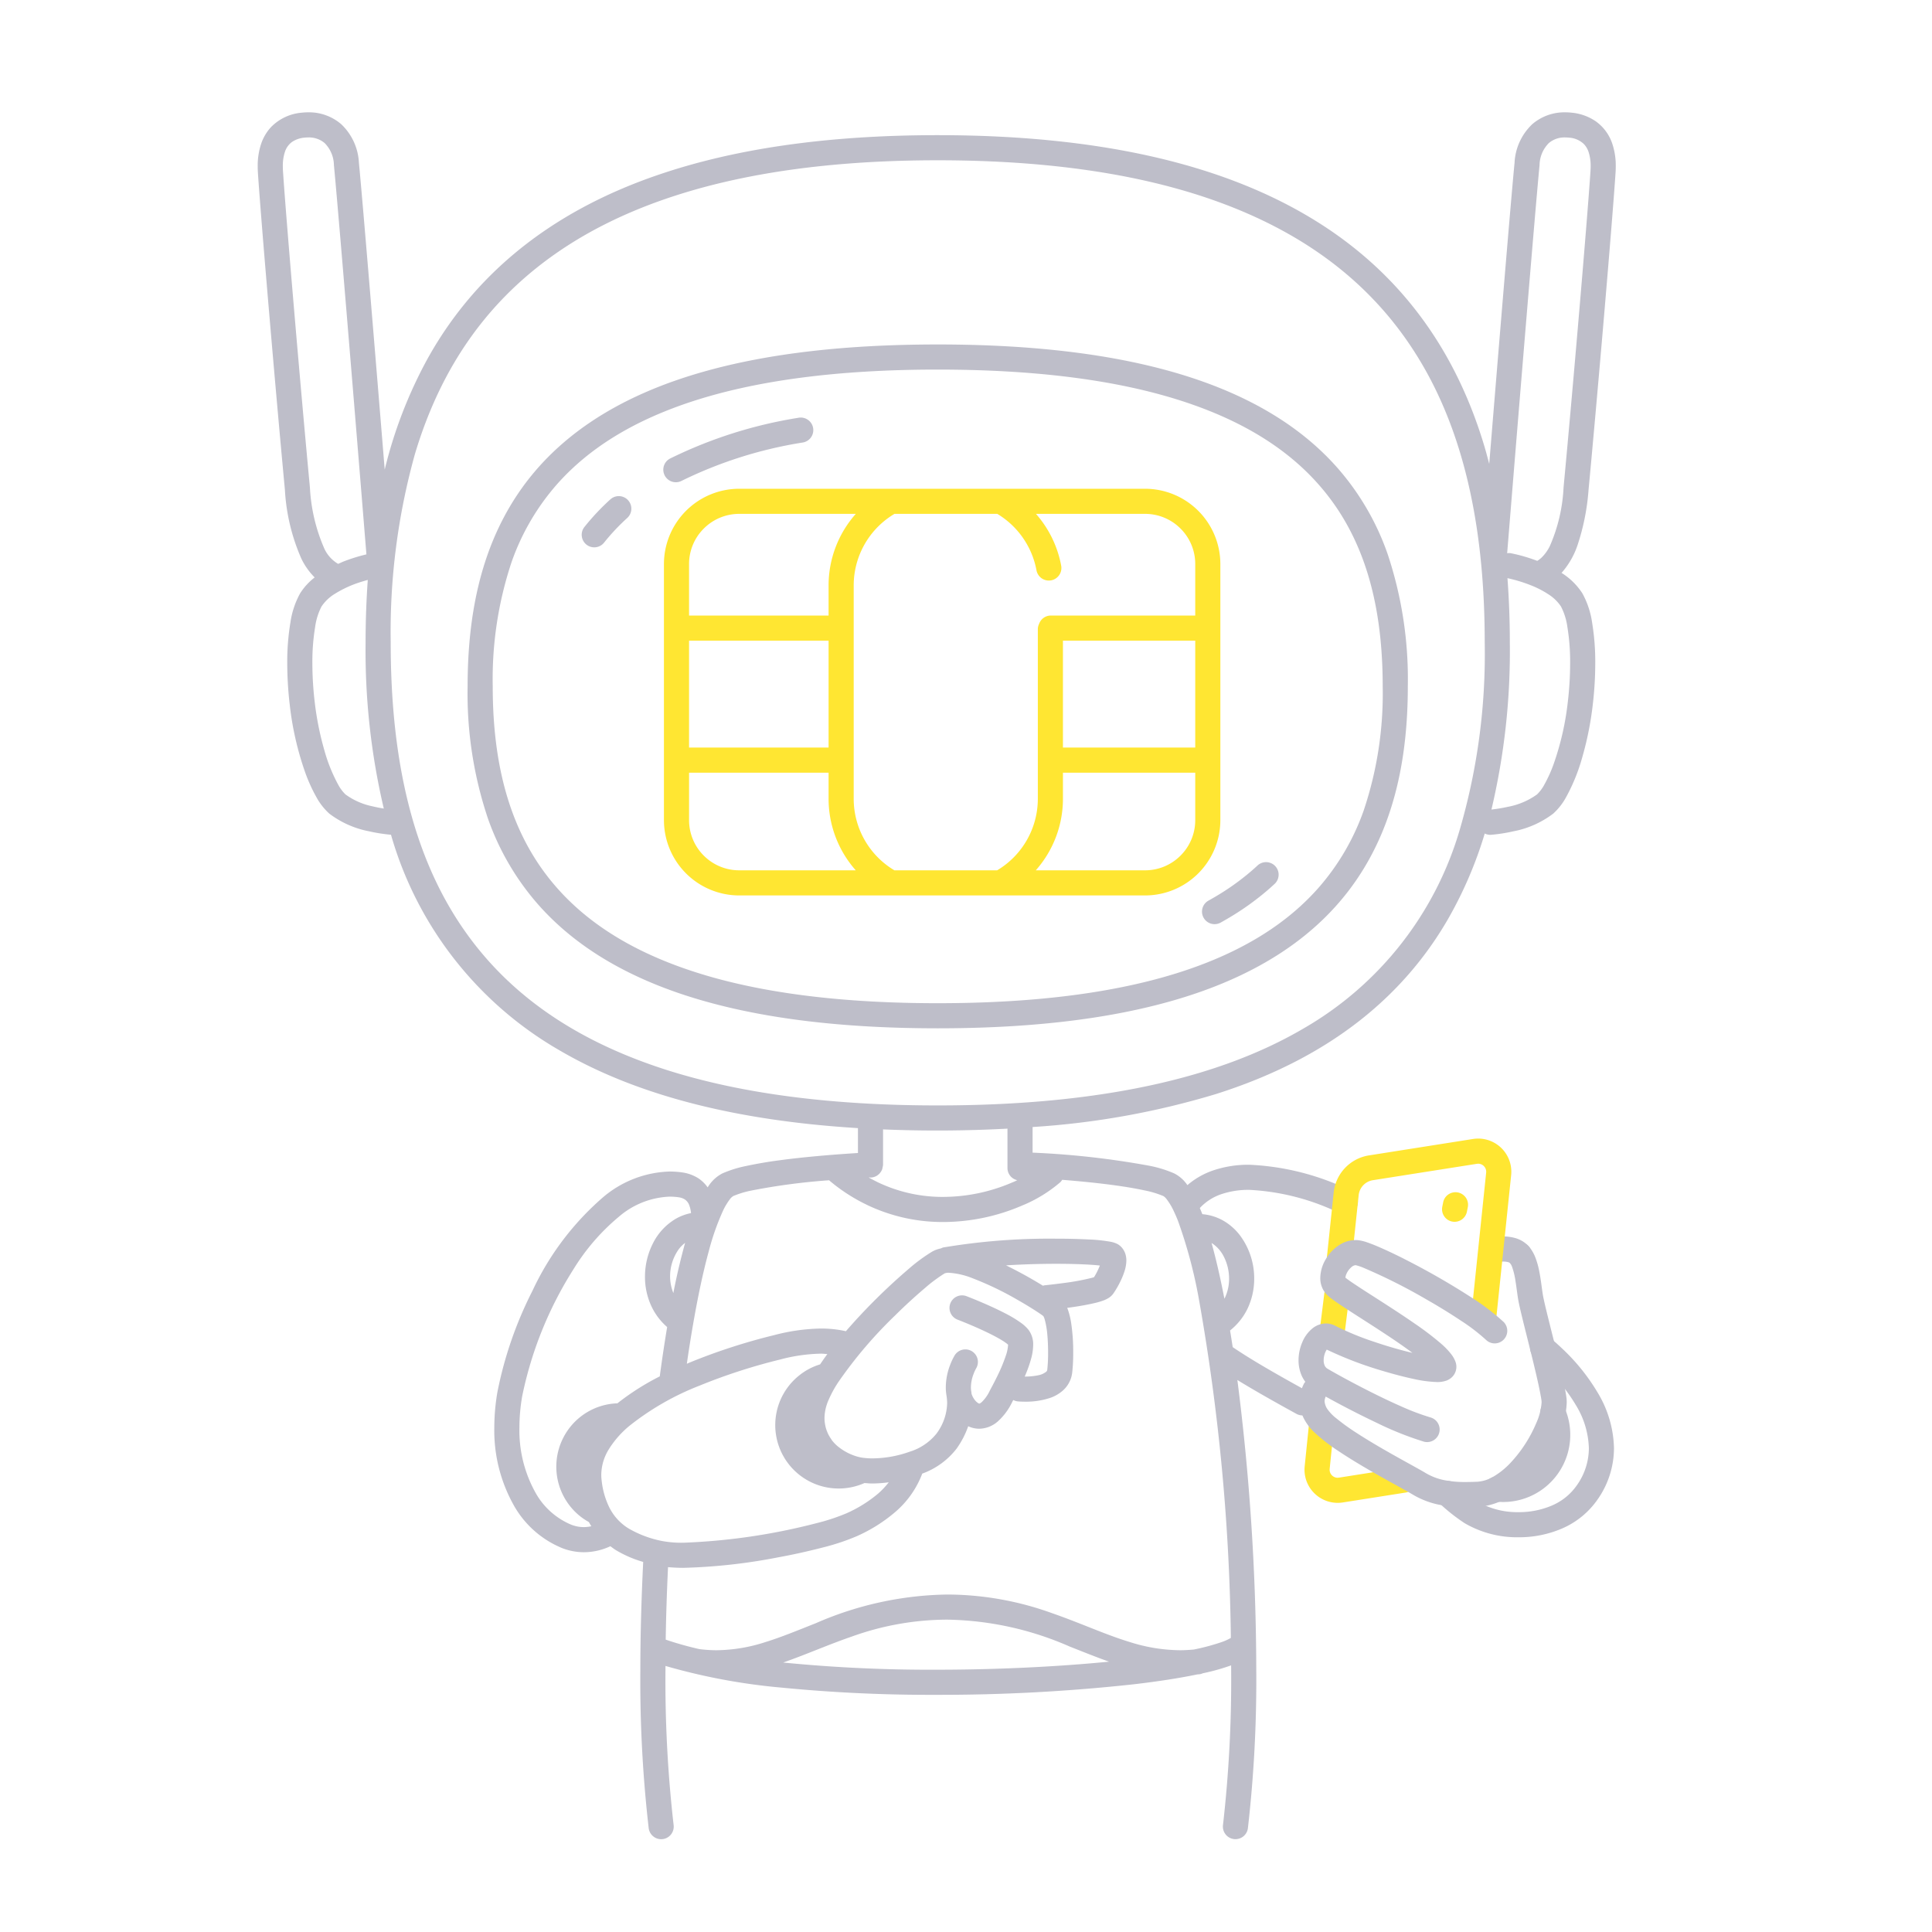 <svg xmlns="http://www.w3.org/2000/svg" width="200" height="200" fill="none"><path fill="#FFE632" d="m138.061 123.468.001-.005-.001.005Z"/><path fill="#BEBEC9" d="m161.677 139.565-.004-.004a29.935 29.935 0 0 0-1.128-1.013l-.013.015a1.283 1.283 0 0 0-2.137.904 1.294 1.294 0 0 0 .337.936l.009.011.121.116c.376.32.719.634 1.03.925a18.189 18.189 0 0 1 3.253 4.02 8.994 8.994 0 0 1 1.334 4.44 6.657 6.657 0 0 1-1.231 3.823 6.01 6.01 0 0 1-2.613 2.122 8.625 8.625 0 0 1-3.425.677 8.236 8.236 0 0 1-4.223-1.069 16.475 16.475 0 0 1-2.277-1.82 1.304 1.304 0 0 0-.887-.349h-.009c-.345 0-.676.137-.92.38a1.288 1.288 0 0 0 .045 1.869l-.002.001a18.906 18.906 0 0 0 2.661 2.117l.004.003a10.76 10.76 0 0 0 5.608 1.468c1.534.01 3.054-.294 4.466-.895a8.611 8.611 0 0 0 3.722-3.042 9.275 9.275 0 0 0 1.681-5.285 11.57 11.57 0 0 0-1.68-5.737 20.77 20.77 0 0 0-3.722-4.613Z"/><path fill="#BEBEC9" d="M154.766 155.436a6.946 6.946 0 0 0 6.676-3.13 6.958 6.958 0 0 0 .498-6.63 1.296 1.296 0 0 0-.724-.688 1.304 1.304 0 0 0-1.412.325 1.293 1.293 0 0 0-.352.934c.006.171.046.339.117.495a4.354 4.354 0 0 1-4.448 6.119 1.298 1.298 0 0 0-1.211 2.072c.207.275.515.456.856.503ZM58.233 160.274l-.004-.001-.002-.001.006.002ZM138.519 48.51c-3.49-3.99-8.45-7.216-15.219-9.425-6.772-2.21-15.361-3.425-26.228-3.426-9.66 0-17.52.96-23.903 2.726-9.57 2.64-15.853 7.149-19.656 12.887-3.806 5.735-5.106 12.573-5.106 19.783a40.57 40.57 0 0 0 2.115 13.71 27.059 27.059 0 0 0 5.159 8.837c3.504 3.988 8.473 7.214 15.235 9.423 6.767 2.211 15.335 3.425 26.156 3.426 9.618 0 17.457-.961 23.832-2.726 9.557-2.64 15.856-7.147 19.68-12.884 3.828-5.734 5.153-12.573 5.153-19.786a40.904 40.904 0 0 0-2.091-13.707 26.955 26.955 0 0 0-5.127-8.838Zm2.655 35.378a24.442 24.442 0 0 1-4.664 7.997c-3.158 3.59-7.673 6.568-14.091 8.668-6.414 2.099-14.721 3.299-25.347 3.298-9.446.001-17.06-.947-23.139-2.632-9.126-2.537-14.767-6.676-18.212-11.823-3.441-5.15-4.714-11.431-4.714-18.341-.088-4.358.568-8.7 1.94-12.837a24.358 24.358 0 0 1 4.634-7.995c3.143-3.588 7.648-6.566 14.07-8.666 6.419-2.098 14.747-3.299 25.42-3.298 9.488 0 17.124.947 23.211 2.632 9.138 2.537 14.758 6.675 18.183 11.82 3.421 5.148 4.672 11.43 4.672 18.344.087 4.358-.577 8.7-1.963 12.833Z"/><path fill="#BEBEC9" d="M166.912 14.901a4.642 4.642 0 0 0-1.751-2.365 5.3 5.3 0 0 0-2.451-.87 6.155 6.155 0 0 0-.677-.038 5.104 5.104 0 0 0-3.414 1.228 5.893 5.893 0 0 0-1.833 3.99c-.409 4.228-1.753 20.545-2.622 31.181-.159-.61-.319-1.22-.498-1.82-2.812-9.428-8.229-17.577-17.347-23.268-9.114-5.697-21.829-8.946-39.248-8.947-11.616 0-21.132 1.445-28.892 4.095-11.64 3.965-19.322 10.709-23.981 19.162a46.835 46.835 0 0 0-4.373 11.367c-.867-10.612-2.254-27.462-2.67-31.77a5.891 5.891 0 0 0-1.833-3.99 5.105 5.105 0 0 0-3.415-1.228 6.15 6.15 0 0 0-.678.038 5.008 5.008 0 0 0-3.168 1.487 4.8 4.8 0 0 0-1.032 1.748 7.13 7.13 0 0 0-.351 2.32c0 .218.007.443.022.676.332 5.056 1.86 22.907 2.793 32.803.133 2.458.709 4.87 1.7 7.123a7.113 7.113 0 0 0 1.38 1.953 6.436 6.436 0 0 0-1.5 1.64 8.821 8.821 0 0 0-1.012 3.043 24.775 24.775 0 0 0-.325 4.207c.004 1.428.089 2.855.256 4.273.265 2.4.804 4.76 1.607 7.038.309.867.69 1.707 1.137 2.511a6.49 6.49 0 0 0 1.349 1.734 9.875 9.875 0 0 0 4.134 1.837c.743.169 1.498.287 2.258.354.012.04.021.08.033.119a37.711 37.711 0 0 0 17.435 22.212c7.603 4.443 17.687 7.23 30.868 8.038v2.576c-2.984.187-5.765.437-8.08.749a43.478 43.478 0 0 0-3.48.593 11.91 11.91 0 0 0-2.46.766c-.52.266-.97.65-1.315 1.12-.078.102-.15.218-.225.327a3.622 3.622 0 0 0-.988-.956 4.244 4.244 0 0 0-1.706-.597 9.154 9.154 0 0 0-1.238-.084 11.131 11.131 0 0 0-6.872 2.645 28.987 28.987 0 0 0-7.336 9.717 40.077 40.077 0 0 0-3.621 10.472 21.747 21.747 0 0 0-.322 3.674 15.807 15.807 0 0 0 1.987 7.989 10.147 10.147 0 0 0 5.072 4.5c.708.272 1.46.412 2.22.413a6.525 6.525 0 0 0 2.737-.621c.188.138.371.281.57.403.885.529 1.835.94 2.827 1.222-.185 3.78-.295 7.567-.295 11.229-.045 5.457.244 10.912.865 16.334a1.306 1.306 0 0 0 .493.865 1.297 1.297 0 0 0 2.052-.686c.045-.165.057-.337.035-.506v-.001a131.376 131.376 0 0 1-.845-16.006l.003-.461a63.455 63.455 0 0 0 12.083 2.25 157.79 157.79 0 0 0 15.9.74c6.849.017 13.692-.348 20.499-1.092 2.515-.293 4.722-.637 6.57-1.021.094-.009.185-.013.28-.024.101-.02.199-.052.292-.095.087-.02.187-.037.272-.057.879-.193 1.745-.44 2.594-.738.024-.009.041-.019.065-.028l.003.504a132.067 132.067 0 0 1-.846 16.029 1.31 1.31 0 0 0 .263.96 1.296 1.296 0 0 0 1.37.457 1.293 1.293 0 0 0 .786-.61c.085-.148.14-.312.161-.481.62-5.429.909-10.891.866-16.355a239.865 239.865 0 0 0-1.957-30.04c1.767 1.087 3.847 2.258 6.125 3.511a1.3 1.3 0 0 0 1.253-2.278c-3.164-1.738-5.93-3.318-7.861-4.637-.09-.584-.181-1.158-.274-1.722a6.517 6.517 0 0 0 1.786-2.211 7.168 7.168 0 0 0 .713-3.152 7.435 7.435 0 0 0-1.44-4.44 5.845 5.845 0 0 0-1.772-1.574 5.296 5.296 0 0 0-2.157-.663c-.085-.223-.172-.428-.259-.637a5.397 5.397 0 0 1 2.145-1.406 8.742 8.742 0 0 1 2.996-.473c3.259.168 6.451.998 9.379 2.438a1.307 1.307 0 0 0 .998.037 1.295 1.295 0 0 0 .845-1.177 1.303 1.303 0 0 0-.769-1.228 26.514 26.514 0 0 0-10.453-2.67 11.307 11.307 0 0 0-3.889.631 8.151 8.151 0 0 0-2.539 1.478c-.055-.073-.105-.154-.162-.223a3.639 3.639 0 0 0-1.215-.996 12.34 12.34 0 0 0-2.555-.786 87.1 87.1 0 0 0-12.094-1.358v-2.652a83.533 83.533 0 0 0 18.958-3.407c11.613-3.671 19.329-9.975 24.027-18.085a42.27 42.27 0 0 0 3.823-8.892c.193.098.409.144.625.134a16.63 16.63 0 0 0 2.331-.36 9.875 9.875 0 0 0 4.135-1.836 6.494 6.494 0 0 0 1.349-1.734 19.336 19.336 0 0 0 1.64-4.043 33.312 33.312 0 0 0 1.103-5.507c.168-1.419.253-2.846.256-4.275a24.784 24.784 0 0 0-.324-4.205 8.816 8.816 0 0 0-1.013-3.043 6.939 6.939 0 0 0-2.112-2.085c-.013-.009-.027-.015-.041-.024a8.35 8.35 0 0 0 1.652-2.861 23.559 23.559 0 0 0 1.145-5.745c.934-9.897 2.461-27.748 2.793-32.805.015-.232.023-.457.023-.676a7.157 7.157 0 0 0-.351-2.319ZM32.082 50.456c-.931-9.863-2.46-27.747-2.787-32.73a7.64 7.64 0 0 1-.017-.506c-.012-.5.06-.999.21-1.476.13-.432.4-.808.769-1.069a2.72 2.72 0 0 1 1.258-.425c.13-.014.261-.022.392-.022a2.507 2.507 0 0 1 1.696.579c.606.609.952 1.43.964 2.289.306 3.169 1.155 13.34 1.926 22.699a14641.198 14641.198 0 0 1 1.438 17.594c-.787.187-1.56.426-2.316.716-.197.076-.406.178-.61.267a3.545 3.545 0 0 1-1.487-1.712 18.023 18.023 0 0 1-1.436-6.204Zm6.504 33.019a7.199 7.199 0 0 1-2.82-1.235 4.122 4.122 0 0 1-.773-1.042 16.839 16.839 0 0 1-1.403-3.487c-.48-1.66-.82-3.357-1.015-5.074a34.542 34.542 0 0 1-.239-3.971 22.224 22.224 0 0 1 .286-3.757c.097-.741.321-1.46.662-2.126.35-.518.805-.955 1.337-1.284.894-.56 1.86-.996 2.871-1.296.21-.065.404-.12.58-.168a91.12 91.12 0 0 0-.226 6.485 71.423 71.423 0 0 0 1.884 17.182 14.49 14.49 0 0 1-1.144-.227Zm30.782 48.691a4.847 4.847 0 0 1 .915-2.872c.183-.238.398-.451.639-.632a68.144 68.144 0 0 0-1.08 4.499c-.047.224-.09.468-.136.698a4.625 4.625 0 0 1-.338-1.693Zm-10.21 25.679-.005-.002a7.561 7.561 0 0 1-3.75-3.38 13.217 13.217 0 0 1-1.633-6.679c.003-1.085.098-2.167.284-3.235a39.165 39.165 0 0 1 5.307-13.149 22.139 22.139 0 0 1 4.697-5.437 8.55 8.55 0 0 1 5.263-2.087c.296 0 .593.02.886.061.237.023.465.098.67.219.235.156.408.389.492.658.086.247.143.504.168.764a5.288 5.288 0 0 0-1.557.576 6.123 6.123 0 0 0-2.395 2.572 7.602 7.602 0 0 0-.817 3.44 7.167 7.167 0 0 0 .713 3.153 6.51 6.51 0 0 0 1.582 2.057 157.702 157.702 0 0 0-.764 5.106 26.022 26.022 0 0 0-4.386 2.79 6.519 6.519 0 0 0-3.886 1.445l-.002.001a6.587 6.587 0 0 0-2.401 4.431 6.571 6.571 0 0 0 1.439 4.829 6.416 6.416 0 0 0 1.897 1.584c.083.146.164.294.254.433a3.862 3.862 0 0 1-.765.091 3.602 3.602 0 0 1-1.29-.241Zm3.9-1.834-.005-.009a8.385 8.385 0 0 1-.77-2.728 4.793 4.793 0 0 1-.039-.597 5.091 5.091 0 0 1 .754-2.605 9.975 9.975 0 0 1 2.222-2.519l.004-.002a27.876 27.876 0 0 1 7.189-4.109 59.253 59.253 0 0 1 8.371-2.711l.003-.001a17.643 17.643 0 0 1 4.195-.6c.23 0 .443.031.665.046-.269.359-.512.712-.752 1.065a6.388 6.388 0 0 0-2.182 1.159 6.569 6.569 0 0 0-1.5 8.542 6.566 6.566 0 0 0 8.28 2.58c.273.022.544.049.833.049a13.656 13.656 0 0 0 1.678-.124 8.528 8.528 0 0 1-1.058 1.133 13.65 13.65 0 0 1-3.34 2.085 20.907 20.907 0 0 1-3.095 1.017 64.194 64.194 0 0 1-13.763 2.02c-.714.015-1.428-.04-2.132-.164a11.104 11.104 0 0 1-3.493-1.282 5.355 5.355 0 0 1-2.065-2.245Zm50.199-23.801a2.37 2.37 0 0 1-.184.06c-.994.248-2.002.433-3.018.555a62.271 62.271 0 0 1-1.949.233 1.121 1.121 0 0 0-.136.042 44.934 44.934 0 0 0-3.787-2.091l-.04-.019a84.651 84.651 0 0 1 5.177-.162c1.518 0 2.867.044 3.844.116.262.019.492.041.693.063a7.297 7.297 0 0 1-.6 1.203Zm-15.475-.384c.144-.057.299-.08.453-.069.842.058 1.67.25 2.45.57a32.465 32.465 0 0 1 4.64 2.227c.703.4 1.329.782 1.812 1.092.241.155.447.292.605.402.13.09.22.157.267.194.066.126.117.259.153.397a8.73 8.73 0 0 1 .256 1.523c.056.599.08 1.248.08 1.844.005.594-.023 1.189-.085 1.78a.305.305 0 0 1-.107.214c-.259.2-.565.33-.889.379a6.422 6.422 0 0 1-1.298.123l-.041-.001c.069-.161.139-.323.204-.489.181-.448.335-.906.462-1.372.13-.46.201-.934.211-1.412a2.495 2.495 0 0 0-.472-1.548 3.838 3.838 0 0 0-.77-.725 12.626 12.626 0 0 0-1.67-1.006c-1.819-.943-3.965-1.758-3.989-1.768a1.298 1.298 0 0 0-1.677.751 1.3 1.3 0 0 0 .751 1.678l.202.079c.462.181 1.653.661 2.796 1.21.571.273 1.131.564 1.564.829.184.11.361.23.532.359l.132.111.001.03a3.992 3.992 0 0 1-.224 1.086 17.094 17.094 0 0 1-.93 2.224c-.167.341-.326.647-.454.889-.129.245-.221.411-.283.532a3.939 3.939 0 0 1-.849 1.2c-.205.165-.243.137-.243.143l-.117-.05a1.646 1.646 0 0 1-.466-.503 1.996 1.996 0 0 1-.155-.297l-.029-.082-.001-.006-.006.001c-.003-.021-.015-.038-.019-.059-.011-.086-.02-.18-.033-.26l-.002-.008a2.548 2.548 0 0 1-.035-.436c.01-.472.103-.938.277-1.377.057-.15.121-.297.193-.44l.057-.108.011-.019-.001-.001a1.298 1.298 0 0 0-1.423-1.93 1.302 1.302 0 0 0-.8.586c-.184.315-.34.645-.467.987a6.544 6.544 0 0 0-.447 2.302c-.001.294.024.588.073.877l-.001-.007c.044.26.067.524.067.789a5.484 5.484 0 0 1-1.133 3.186 5.739 5.739 0 0 1-2.754 1.836c-1.23.442-2.527.675-3.835.688a7.346 7.346 0 0 1-.902-.052l-.016-.001a4.34 4.34 0 0 1-.668-.134 5.611 5.611 0 0 1-2.125-1.155 4.133 4.133 0 0 1-.462-.49c-.044-.057-.076-.118-.117-.176a3.692 3.692 0 0 1-.596-1.362 3.917 3.917 0 0 1-.089-.782 4.63 4.63 0 0 1 .283-1.545c.004-.013.005-.025.01-.038.304-.758.686-1.483 1.14-2.162a45.344 45.344 0 0 1 5.89-6.913 53.829 53.829 0 0 1 3.066-2.814 15.504 15.504 0 0 1 2.042-1.521Zm-16.54 40.295-.165-.018c2.347-.815 4.62-1.832 7.096-2.685a29.345 29.345 0 0 1 9.878-1.753 32.735 32.735 0 0 1 12.702 2.793c1.361.534 2.694 1.079 4.057 1.556-5.269.519-11.573.835-17.935.834-5.22.021-10.438-.221-15.633-.727Zm45.459-42.012c.352.701.534 1.474.533 2.258a4.578 4.578 0 0 1-.448 2.009c-.011.023-.026.043-.037.065-.414-2.141-.858-4.08-1.329-5.77.551.353.994.85 1.281 1.438Zm-8.266-6.889c.682.129 1.348.327 1.99.593.128.08.24.184.33.306.329.433.605.904.821 1.404l.015.03c.118.255.236.527.354.829a49.74 49.74 0 0 1 2.145 8.001 214.445 214.445 0 0 1 3.328 35.174c-.295.17-.606.311-.928.421a22.44 22.44 0 0 1-2.906.78c-.486.045-.962.073-1.425.073a17.564 17.564 0 0 1-5.195-.845c-2.545-.77-5.129-1.981-8.154-3.026a32.08 32.08 0 0 0-10.759-1.895 35.133 35.133 0 0 0-13.61 2.974c-1.842.727-3.541 1.434-5.208 1.949a16.805 16.805 0 0 1-5.04.843c-.604 0-1.206-.04-1.804-.118a34.579 34.579 0 0 1-3.475-.978c.037-2.474.121-4.99.24-7.506.495.045 1.02.072 1.594.073a58.606 58.606 0 0 0 9.706-1.067 65.71 65.71 0 0 0 4.72-1.039 23.283 23.283 0 0 0 3.509-1.165 16.196 16.196 0 0 0 3.98-2.498 9.777 9.777 0 0 0 2.808-3.985 7.874 7.874 0 0 0 3.58-2.618l.001-.002a9.294 9.294 0 0 0 1.177-2.283c.358.167.748.255 1.143.257a2.975 2.975 0 0 0 1.924-.759 6.416 6.416 0 0 0 1.481-1.995l.001-.003.115-.216c.149.078.311.127.478.144.031.002.317.029.748.029a7.957 7.957 0 0 0 2.567-.384 3.878 3.878 0 0 0 1.432-.853 2.93 2.93 0 0 0 .874-1.752l.001-.003c.075-.699.111-1.401.105-2.104a19.884 19.884 0 0 0-.213-3.055 7.666 7.666 0 0 0-.348-1.408c-.019-.051-.042-.101-.063-.152.248-.034.502-.07.762-.109a26.15 26.15 0 0 0 2.137-.402 7.13 7.13 0 0 0 .904-.274c.151-.058.297-.129.437-.211.209-.121.39-.283.532-.478.311-.451.582-.927.812-1.425a7.49 7.49 0 0 0 .362-.93 3.73 3.73 0 0 0 .18-1.073c.002-.251-.038-.5-.12-.738a1.823 1.823 0 0 0-.529-.782 1.604 1.604 0 0 0-.404-.25 2.827 2.827 0 0 0-.518-.161 15.89 15.89 0 0 0-2.282-.246 63.116 63.116 0 0 0-3.427-.084 66.308 66.308 0 0 0-11.687.911c-.08.025-.157.057-.23.097-.308.06-.605.166-.88.316-.87.529-1.692 1.133-2.456 1.805a62.122 62.122 0 0 0-6.501 6.45 11.571 11.571 0 0 0-2.584-.277c-1.629.03-3.248.257-4.821.677a61.703 61.703 0 0 0-8.745 2.834c-.106.044-.21.09-.314.135.202-1.405.414-2.753.638-4.043.012-.05.021-.101.027-.152.49-2.816 1.026-5.332 1.591-7.399.371-1.455.868-2.875 1.486-4.243.188-.407.417-.793.684-1.153.101-.149.232-.276.384-.374a9.718 9.718 0 0 1 1.903-.573 66.008 66.008 0 0 1 8.008-1.058 18.1 18.1 0 0 0 3.72 2.446l.002-.003c.102.057.206.11.314.156l-.002.004c.023.011.047.019.07.03l.001.001a18.131 18.131 0 0 0 7.716 1.688 20.753 20.753 0 0 0 8.157-1.702l-.001-.001c.147-.058.248-.105.274-.114l.056-.023a14.512 14.512 0 0 0 3.652-2.298c.066-.07.124-.148.172-.232 1.844.147 3.561.32 5.063.517 1.324.175 2.485.367 3.418.57Zm-13.128-1.049c-.085.04-.162.084-.25.123-.124.053-.199.087-.218.092l-.074.03a18.151 18.151 0 0 1-7.121 1.487 15.508 15.508 0 0 1-6.676-1.47l-.07-.031-.123-.062-.092-.049a15.13 15.13 0 0 1-.753-.398l.117-.008c.023.002.043.014.066.014a1.29 1.29 0 0 0 .967-.452l.008-.012c.102-.117.182-.25.236-.395.015-.057.027-.114.035-.173.028-.087.046-.177.054-.268v-3.683a135.72 135.72 0 0 0 12.88-.079v4.092a1.281 1.281 0 0 0 1.014 1.242Zm29.578-15.671c-8.559 5.009-20.77 7.935-37.814 7.933-11.36.001-20.58-1.298-27.994-3.65-11.124-3.539-18.177-9.377-22.564-16.911-4.381-7.538-6.069-16.876-6.067-27.352a68.504 68.504 0 0 1 2.522-19.568c2.691-8.958 7.685-16.453 16.234-21.809 8.553-5.35 20.762-8.552 37.869-8.55 11.402-.001 20.636 1.42 28.052 3.955 11.125 3.812 18.17 10.06 22.547 17.959 4.369 7.9 6.029 17.535 6.028 28.013a64.947 64.947 0 0 1-2.547 19.239 35.083 35.083 0 0 1-16.266 20.741Zm27.37-41.592a22.18 22.18 0 0 1 .285 3.756 34.724 34.724 0 0 1-.238 3.974 28.96 28.96 0 0 1-1.466 6.446 14.1 14.1 0 0 1-.952 2.114 4.12 4.12 0 0 1-.773 1.042 7.512 7.512 0 0 1-3.026 1.283 15.134 15.134 0 0 1-1.69.28 71.403 71.403 0 0 0 1.903-17.283 90.285 90.285 0 0 0-.246-6.668c.817.176 1.618.42 2.396.726a9.943 9.943 0 0 1 1.863.958c.509.322.945.747 1.281 1.248.341.664.566 1.383.663 2.124Zm2.39-47.18c-.326 4.98-1.855 22.865-2.786 32.728a17.068 17.068 0 0 1-1.428 6.089c-.214.436-.5.833-.846 1.175-.137.129-.288.243-.449.341a19.137 19.137 0 0 0-.977-.34 16.336 16.336 0 0 0-1.799-.459 1.258 1.258 0 0 0-.34.008l.407-5c.809-9.93 2.486-30.415 2.947-35.174.012-.86.358-1.68.964-2.29a2.508 2.508 0 0 1 1.695-.578c.131 0 .262.008.392.022a2.422 2.422 0 0 1 1.558.683c.213.233.373.51.469.81.151.478.222.977.211 1.477 0 .16-.006.329-.018.508ZM155.412 130.603v.002l.051-.004.151-.005c.164-.001.327.018.486.057a.497.497 0 0 1 .211.094 1.302 1.302 0 0 0 2.254-.832c.014-.344-.11-.68-.344-.933a3.007 3.007 0 0 0-1.445-.84 4.509 4.509 0 0 0-1.162-.146 4.153 4.153 0 0 0-.535.031 1.296 1.296 0 0 0-1.122 1.455 1.298 1.298 0 0 0 1.455 1.121Z"/><path fill="#FFE632" d="M153.025 117.865a3.647 3.647 0 0 0-.543.043l-10.766 1.698a4.352 4.352 0 0 0-3.655 3.862l-.699 6.649a1.306 1.306 0 0 0 .282.954 1.301 1.301 0 0 0 2.303-.682l.701-6.654v-.005a1.754 1.754 0 0 1 1.472-1.556l10.768-1.697.137-.011a.835.835 0 0 1 .826.829l-.004.092.001-.007-1.575 15.126a1.292 1.292 0 0 0 .282.955 1.29 1.29 0 0 0 .876.475 1.29 1.29 0 0 0 1.278-.675c.082-.151.132-.315.15-.486l1.575-15.126.001-.006a3.434 3.434 0 0 0-3.41-3.778ZM137.752 139.121a1.291 1.291 0 0 0 .959-.264 1.3 1.3 0 0 0 .491-.865l.466-3.742a1.299 1.299 0 0 0-2.58-.321l-.466 3.741a1.307 1.307 0 0 0 .265.96 1.295 1.295 0 0 0 .865.491ZM145.109 151.94l-6.502 1.025-.137.011a.834.834 0 0 1-.828-.83l.005-.088.424-4.162a1.295 1.295 0 0 0-.674-1.281 1.304 1.304 0 0 0-1.442.137 1.3 1.3 0 0 0-.47.88l-.425 4.163a3.423 3.423 0 0 0 .988 2.774 3.433 3.433 0 0 0 2.963.964l6.503-1.024a1.305 1.305 0 0 0 1.071-1.485 1.303 1.303 0 0 0-1.476-1.084Z"/><path fill="#BEBEC9" d="M162.151 144.631v-.002c-.204-1.409-.759-3.674-1.297-5.838-.269-1.076-.533-2.117-.742-2.978-.209-.853-.365-1.556-.407-1.84-.108-.695-.2-1.58-.379-2.452a8.15 8.15 0 0 0-.368-1.302 3.86 3.86 0 0 0-.738-1.237 1.302 1.302 0 0 0-1.909 1.765c.097.123.173.263.223.412.162.466.278.946.346 1.435.093.57.165 1.186.255 1.772.075.483.236 1.176.451 2.062.32 1.317.755 3.007 1.142 4.603.387 1.588.727 3.102.849 3.963l.01.177a6.267 6.267 0 0 1-.556 2.151 13.91 13.91 0 0 1-2.672 4.119 7.952 7.952 0 0 1-1.755 1.415 3.737 3.737 0 0 1-1.67.533c-.417.017-.812.028-1.187.028a10.903 10.903 0 0 1-2.28-.201 6.141 6.141 0 0 1-1.918-.749c-.504-.302-1.315-.744-2.302-1.292-1.475-.818-3.321-1.862-4.876-2.879a22.157 22.157 0 0 1-2.015-1.455 4.447 4.447 0 0 1-.959-.992 1.656 1.656 0 0 1-.276-.789c.007-.168.046-.333.115-.486a95.376 95.376 0 0 0 5.286 2.718 33.48 33.48 0 0 0 4.911 1.958 1.301 1.301 0 0 0 .69-2.507 24.317 24.317 0 0 1-3.059-1.149c-1.735-.761-3.624-1.715-5.103-2.501a88.332 88.332 0 0 1-1.846-1.006c-.233-.131-.424-.24-.559-.32l-.157-.094-.024-.014a.74.74 0 0 1-.252-.315 1.323 1.323 0 0 1-.098-.532c.003-.368.101-.729.284-1.048.013-.022.024-.034.037-.053a38.326 38.326 0 0 0 5.786 2.203c1.106.332 2.185.616 3.142.82.812.192 1.641.304 2.475.335.332.01.662-.04.976-.146.249-.089.472-.237.651-.431a1.495 1.495 0 0 0 .294-1.525 2.909 2.909 0 0 0-.411-.744 7.633 7.633 0 0 0-1.091-1.139 31.058 31.058 0 0 0-2.735-2.08c-1.548-1.074-3.278-2.172-4.684-3.075a88.583 88.583 0 0 1-1.79-1.171 14.101 14.101 0 0 1-.562-.4l-.119-.094c.009-.125.04-.247.091-.361a1.97 1.97 0 0 1 .512-.712.757.757 0 0 1 .441-.22l.023.002h.001c.266.066.526.152.779.258a58.298 58.298 0 0 1 6.606 3.325 60.188 60.188 0 0 1 3.593 2.216 19.577 19.577 0 0 1 2.505 1.928 1.291 1.291 0 0 0 1.421.26 1.307 1.307 0 0 0 .783-1.214 1.303 1.303 0 0 0-.395-.913 24.158 24.158 0 0 0-3.425-2.591 76.027 76.027 0 0 0-6.676-3.829 47.787 47.787 0 0 0-2.863-1.357 17.024 17.024 0 0 0-1.101-.431 4.543 4.543 0 0 0-.94-.236 2.69 2.69 0 0 0-.311-.018 3.095 3.095 0 0 0-1.53.421 4.27 4.27 0 0 0-1.51 1.497 3.905 3.905 0 0 0-.607 1.995 2.469 2.469 0 0 0 .617 1.678c.131.14.274.269.427.385.278.218.623.458 1.042.739 1.457.974 3.788 2.411 5.819 3.798.585.4 1.138.794 1.638 1.168a44.086 44.086 0 0 1-3.915-1.132 29.15 29.15 0 0 1-4.06-1.668 2.081 2.081 0 0 0-.98-.248 2.253 2.253 0 0 0-1.362.482 3.619 3.619 0 0 0-1.094 1.475 4.75 4.75 0 0 0-.382 1.851 3.915 3.915 0 0 0 .317 1.576c.103.233.233.452.386.656a1.181 1.181 0 0 0-.124.158 4.128 4.128 0 0 0-.483 1.858c.02.722.226 1.426.599 2.044a5.2 5.2 0 0 0 .958 1.187 18.458 18.458 0 0 0 2.46 1.909c1.416.952 3.042 1.898 4.469 2.702 1.421.799 2.661 1.467 3.204 1.794a8.762 8.762 0 0 0 2.713 1.062c.929.186 1.875.273 2.823.259.425 0 .856-.012 1.297-.031a6.804 6.804 0 0 0 3.682-1.413 14.544 14.544 0 0 0 3.881-4.564c.456-.802.836-1.644 1.136-2.516a7.48 7.48 0 0 0 .444-2.322 3.759 3.759 0 0 0-.036-.54Z"/><path fill="#FFE632" d="M150.927 123.443a1.31 1.31 0 0 0-.976.193 1.288 1.288 0 0 0-.554.826l-.092.458a1.316 1.316 0 0 0 .191.979 1.292 1.292 0 0 0 1.336.556 1.305 1.305 0 0 0 1.023-1.024l.091-.458a1.291 1.291 0 0 0-.192-.976 1.315 1.315 0 0 0-.827-.554Z"/><path fill="#BEBEC9" d="M130.179 89.595c-.226.21-.456.416-.692.618a25.45 25.45 0 0 1-3.545 2.535 31.54 31.54 0 0 1-.841.484 1.299 1.299 0 1 0 1.26 2.274c.31-.171.614-.347.913-.525a28.097 28.097 0 0 0 3.906-2.794c.263-.226.52-.455.768-.686a1.298 1.298 0 0 0-1.769-1.906ZM82.644 43.25a46.61 46.61 0 0 0-13.3 4.229 1.3 1.3 0 0 0 1.192 2.31 44.041 44.041 0 0 1 12.56-3.98 1.3 1.3 0 1 0-.452-2.56ZM63.183 51.696a24.433 24.433 0 0 0-2.671 2.841 1.3 1.3 0 1 0 2.031 1.623 21.822 21.822 0 0 1 2.388-2.539 1.3 1.3 0 0 0-1.748-1.925ZM80.16 138.207h.001l.002-.001-.004.001ZM82.712 142.402v-.002l.003-.001-.003.003Z"/><path fill="#FFE632" d="M126.331 78.683V65.025l.001-.005-.001-.004v-6.62a7.802 7.802 0 0 0-7.8-7.8h-42a7.8 7.8 0 0 0-7.8 7.8v26.5a7.8 7.8 0 0 0 7.8 7.8h42a7.802 7.802 0 0 0 7.8-7.8v-6.204l.001-.004-.001-.005ZM110.036 66.32h13.695v11.067h-13.695V66.32Zm12.172-11.602a5.17 5.17 0 0 1 1.523 3.677v5.325H108.78a1.292 1.292 0 0 0-1.211.856c-.085.172-.131.361-.133.553v17.58a8.624 8.624 0 0 1-4.211 7.386H92.587a8.623 8.623 0 0 1-4.212-7.386v-22.13a8.619 8.619 0 0 1 4.222-7.384h10.641a8.667 8.667 0 0 1 4.058 5.837 1.3 1.3 0 0 0 2.558-.467 11.202 11.202 0 0 0-2.612-5.37h11.289a5.176 5.176 0 0 1 3.677 1.523Zm-49.353 0a5.176 5.176 0 0 1 3.676-1.523h12.063a11.152 11.152 0 0 0-2.819 7.384v3.141H71.331v-5.325a5.178 5.178 0 0 1 1.523-3.677ZM71.332 66.32h14.443v11.067H71.331V66.32Zm1.523 22.253a5.177 5.177 0 0 1-1.523-3.677v-4.909h14.443v2.722a11.166 11.166 0 0 0 2.813 7.386H76.532a5.178 5.178 0 0 1-3.677-1.522Zm49.353 0a5.175 5.175 0 0 1-3.677 1.522h-11.307a11.171 11.171 0 0 0 2.812-7.386v-2.722h13.695v4.909a5.169 5.169 0 0 1-1.523 3.677Z"/></svg>